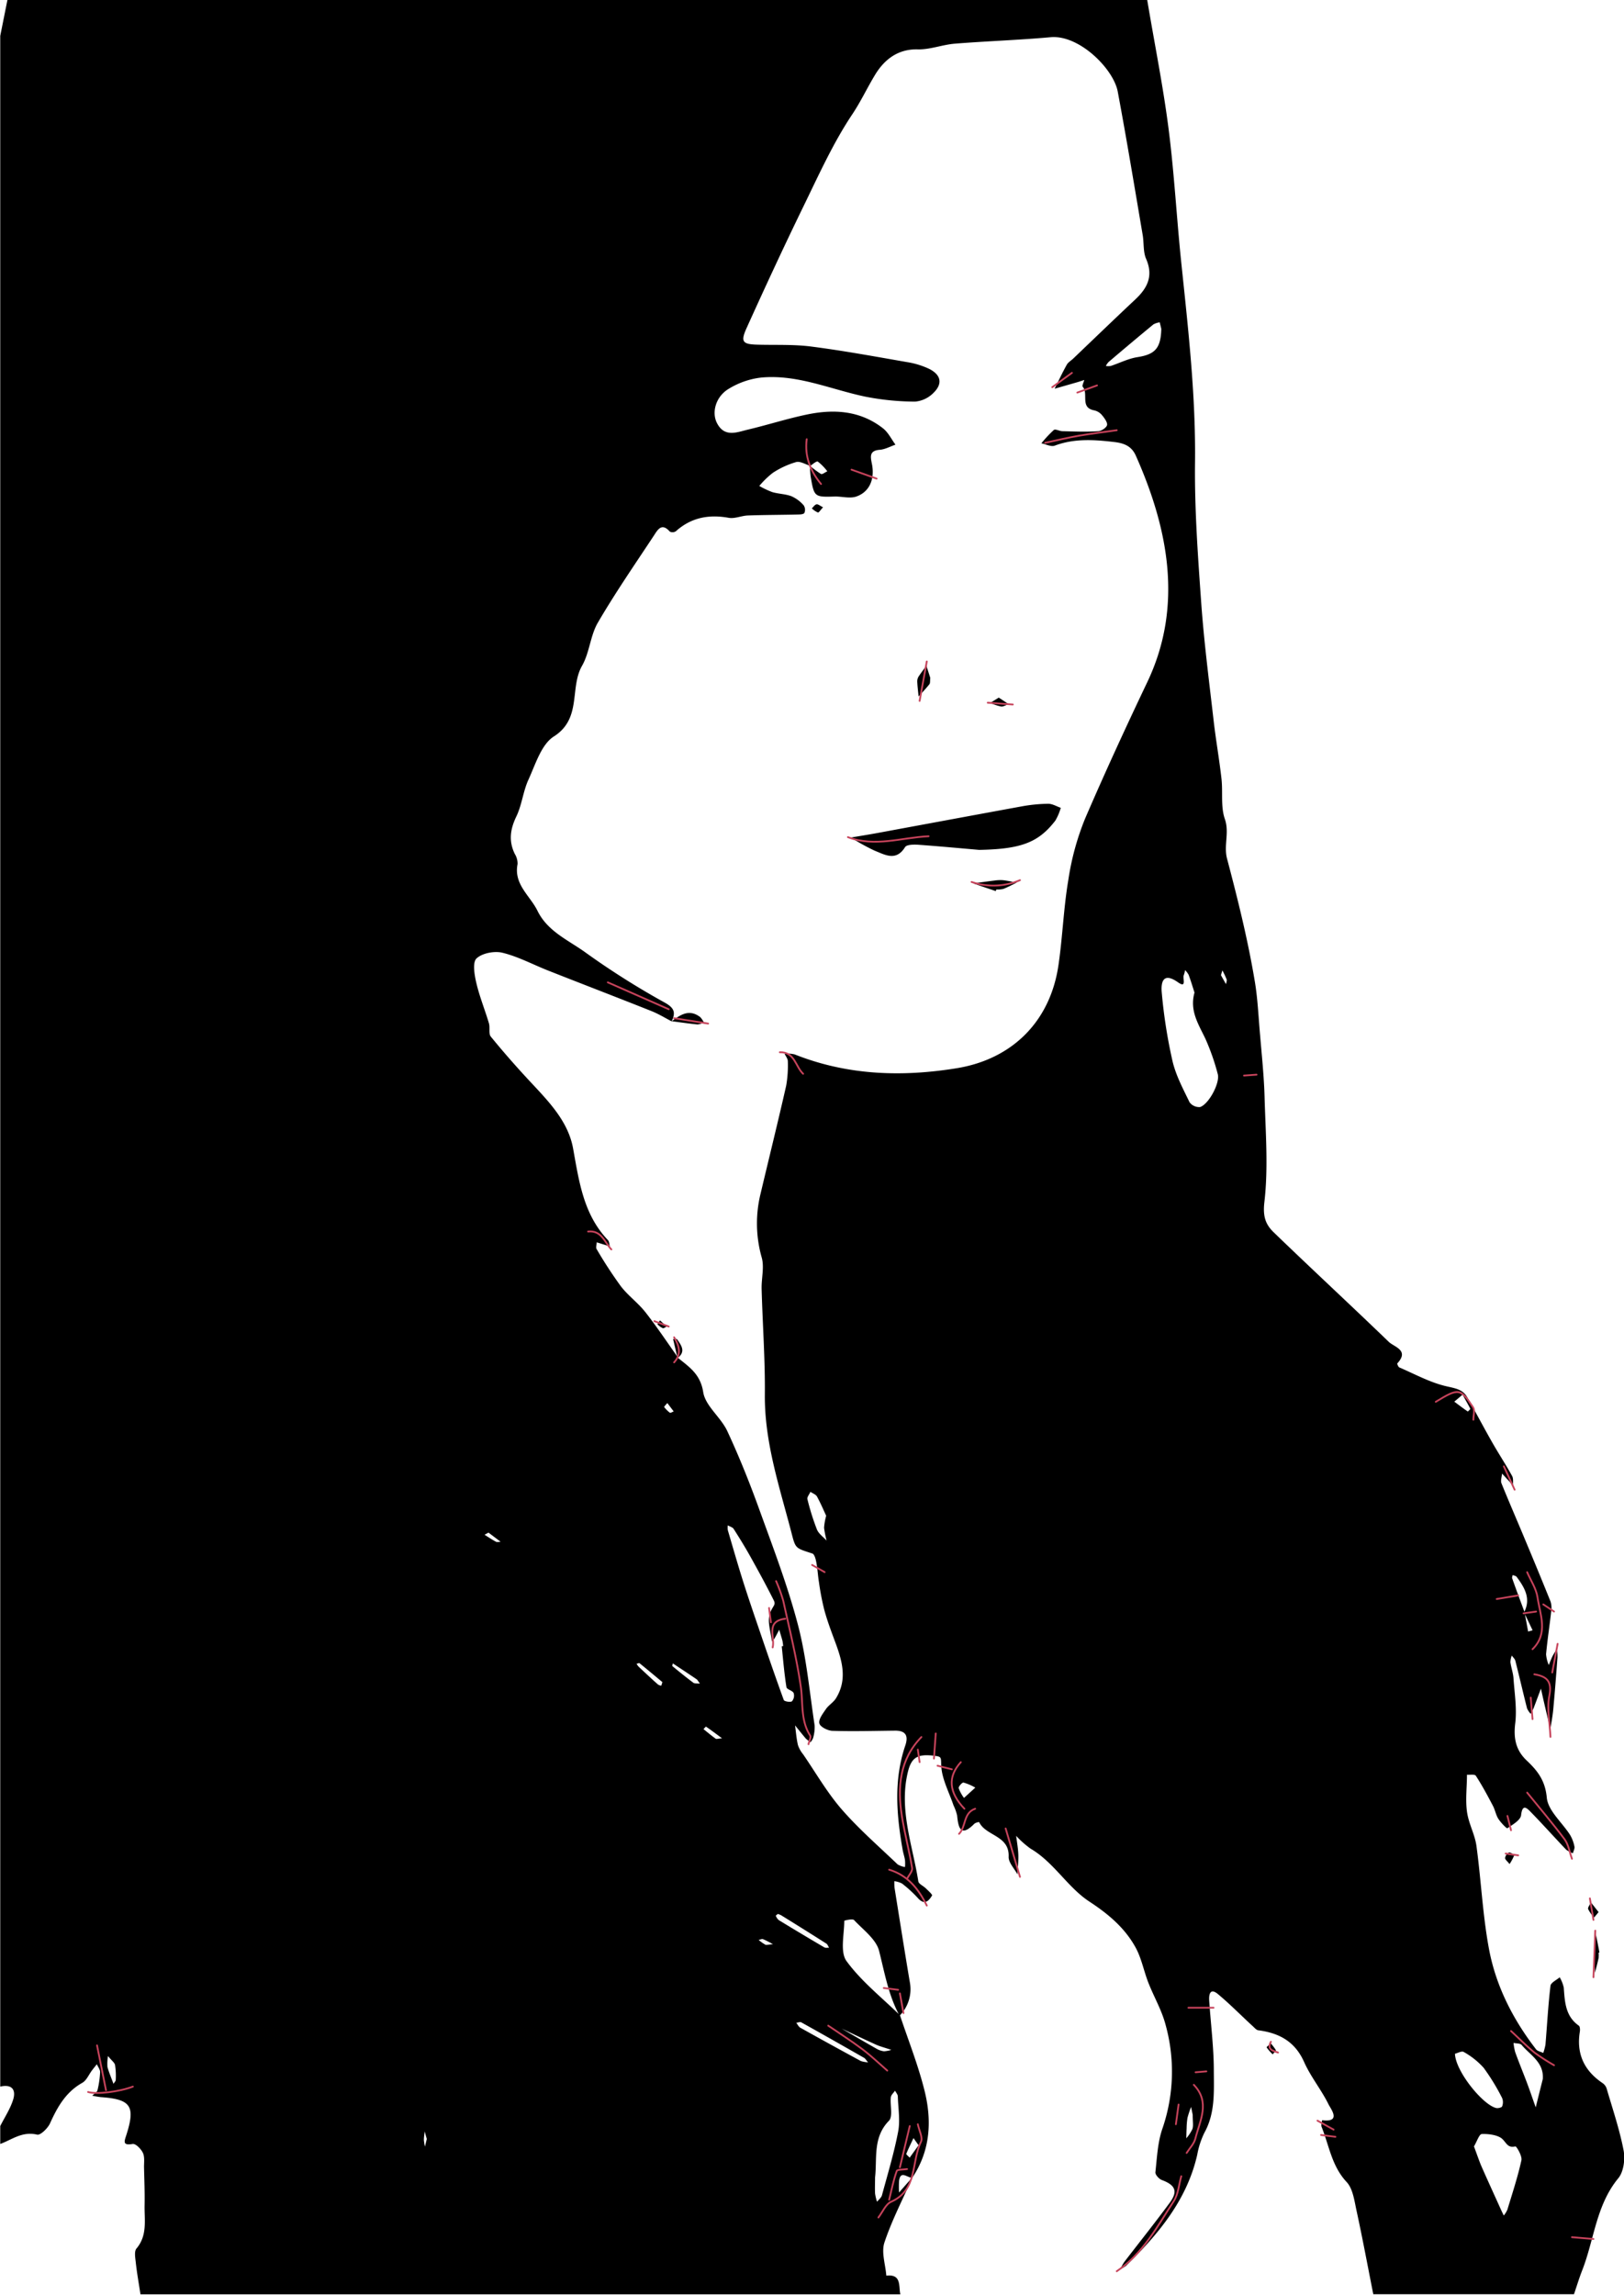 <svg class="home-background-image" xmlns="http://www.w3.org/2000/svg" viewBox="0 0 453.09 640.07"><defs><style>.cls-1{fill:none;}.cls-2{fill:none;stroke:#c6435b;stroke-linecap:round;stroke-linejoin:round;stroke-width:0.5px;}</style></defs><g id="Layer_2" data-name="Layer 2"><g id="Layer_1-2" data-name="Layer 1"><path d="M.07,598v-5c1.22-2.43,2.77-4.75,3.58-7.31.9-2.84-.35-4.43-3.58-3.69V10l2-10h318c2,12,4.41,23.86,5.95,35.87,1.61,12.54,2.27,25.19,3.59,37.76,1.92,18.36,4,36.67,3.8,55.22-.16,13.11.8,26.25,1.73,39.35.78,10.94,2.2,21.83,3.45,32.73.62,5.44,1.59,10.85,2.2,16.3.42,3.73-.26,7.76.93,11.19,1.33,3.81-.36,7.37.62,11.08,3,11.36,5.85,22.78,7.77,34.39.81,4.89,1,9.88,1.45,14.83.48,5.75,1.09,11.5,1.25,17.27.27,9.77,1.07,19.64-.05,29.27-.47,4,.31,6.25,2.59,8.45C366,354,376.82,364,387.45,374.26c1.51,1.46,5.81,2.32,2.41,6-.11.12.24,1,.54,1.14,4.37,1.88,8.64,4.25,13.21,5.28,2.44.56,4.48.85,5.72,3,2.45,4.32,4.75,8.73,7.2,13,1.72,3,3.66,5.94,5.34,9,.41.74.21,1.82.28,2.74-.51-.58-1-1.17-1.55-1.75s-1-1.1-1.54-1.65c-.06.91-.46,2-.15,2.72,2.16,5.35,4.48,10.64,6.7,16,2.37,5.66,4.72,11.33,7,17a6.11,6.11,0,0,1,.15,2.83c-.44,4-1.05,7.88-1.41,11.84a9.55,9.55,0,0,0,.75,3c.36-.86.69-1.74,1.11-2.58a22.48,22.48,0,0,1,1.18-1.92,17.66,17.66,0,0,1,.14,2.4c-.36,4.81-.73,9.61-1.17,14.41-.17,1.87-.54,3.74-.82,5.6q-.69-2.9-1.37-5.79t-1.25-5.54c-.69,1.82-1.36,3.66-2.06,5.48a15.14,15.14,0,0,1-.82,1.54,5.7,5.7,0,0,1-1-1.51c-1.12-4.41-2.14-8.85-3.26-13.26-.13-.54-.67-1-1-1.47a5.71,5.71,0,0,0-.38,1.85c.19,1.48.74,2.92.85,4.4.29,4.23,1,8.54.49,12.69s.17,7.47,3.2,10.33,5.17,5.59,5.61,10.36c.33,3.62,4.25,6.89,6.48,10.38a10.07,10.07,0,0,1,1.23,3.25c.13.57-.27,1.25-.43,1.88a6.75,6.75,0,0,1-1.88-1c-3.32-3.48-6.53-7.08-9.89-10.52-1.16-1.2-2.33-2.24-2.68.91-.16,1.38-2.36,2.64-3.84,3.64-.18.12-1.85-1.59-2.52-2.65s-.9-2.49-1.52-3.65c-1.5-2.84-3-5.67-4.77-8.37-.28-.43-1.61-.19-2.45-.26,0,3.43-.46,6.92,0,10.29s2.19,6.3,2.64,9.54c1.3,9.52,1.73,19.18,3.47,28.6,1.91,10.4,6.68,19.77,13.17,28.17.41.52,1.32.66,2,1a14.08,14.08,0,0,0,.62-2.33c.46-5.47.75-11,1.4-16.4.1-.88,1.67-1.59,2.57-2.37a10.21,10.21,0,0,1,1.13,2.85c.3,4,.44,8,4.2,10.64.34.23.38,1.14.29,1.69-1,6.13,1.18,10.83,6.28,14.29a3,3,0,0,1,1.17,1.47c1.68,5.76,3.63,11.48,4.76,17.35.47,2.46,0,6-1.5,7.78-6.16,7.5-6.69,17-10,25.53-.88,2.23-1.57,4.53-2.34,6.8h-56c-1.55-7.8-3-15.62-4.69-23.39-.59-2.73-1-6-2.72-7.88-4.18-4.44-4.9-10.17-7-15.39-.21-.53.08-1.25.13-1.88,5.5.71,2.4-3.2,1.84-4.33-2-4.1-5-7.73-6.85-11.88-2.56-5.77-7-8.12-12.81-8.87-.49-.07-1-.64-1.37-1-3.29-3-6.44-6.24-9.88-9.1-2.14-1.77-2.54.06-2.43,1.77.42,6.4,1.25,12.8,1.29,19.21,0,6,.48,12.08-2.62,17.68a23.19,23.19,0,0,0-2,6.13c-2.89,12.73-10.88,22.18-19.85,31a7.14,7.14,0,0,1-1.61.9,14.6,14.6,0,0,1,1.08-1.94c4.21-5.49,8.54-10.9,12.65-16.47,2.42-3.27,1.65-5-2.19-6.43-.78-.3-1.83-1.49-1.76-2.15.46-4.13.63-8.42,2-12.29a48.82,48.82,0,0,0,.84-28.85c-1.06-4.05-3.26-7.8-4.81-11.75-1.28-3.28-1.92-6.89-3.62-9.92-3-5.4-7.56-9.24-12.88-12.72-6.07-4-9.85-10.93-16.37-14.74a26.09,26.09,0,0,1-4-3.56c.21,1.75.54,3.49.6,5.24s-.15,3.68-.24,5.51c-.87-1.64-2.53-3.31-2.46-4.92.25-6-6.38-5.74-8.24-9.67a2.51,2.51,0,0,0-1.3.44c-3.84,3.86-4.49,1.26-4.84-2.3a13.81,13.81,0,0,0-1-2.8c-1.25-3.71-3.29-7.41-3.43-11.17-.08-2.34.12-2.43-2.15-2.69-4.42-.5-6.17.43-7.17,4.6-2.52,10.49,1.34,20.37,2.93,30.46.12.73,1.4,1.26,2.09,1.94s1.89,1.75,1.74,2c-1,1.68-2.2,2.73-4,.66a35,35,0,0,0-4.38-4,6.39,6.39,0,0,0-2.14-.66,15,15,0,0,0,.06,1.9c1.41,8.78,2.79,17.57,4.27,26.34a10.49,10.49,0,0,1-2.87,9.29c-3.09-5.66-4.15-11.89-5.71-18.06-.82-3.27-4.44-5.9-7-8.63-.41-.43-2.72.13-2.72.23,0,3.82-1.23,8.68.64,11.24,4.13,5.65,9.84,10.14,14.9,15.1,2.33,7,5.1,13.94,6.87,21.1,2.07,8.34,1.61,16.66-3.41,24.16-1.27.27-3.33-2.31-3.72,1a30.44,30.44,0,0,0,0,3.17l2.79-3.18,1-1.11c-2.69,6.06-5.79,12-7.87,18.24-.9,2.72.29,6.14.53,9.24,4.29-.49,3.4,2.88,3.91,5.22h-212c-.45-3-1-6-1.32-9-.14-1.27-.45-3,.2-3.78,3.13-3.69,2.18-8,2.27-12.13.07-3.54-.08-7.09-.16-10.64,0-1.33.21-2.83-.32-3.93s-2-2.61-2.87-2.47c-2.89.5-2.29-.77-1.75-2.47,2.6-8.11,1.29-10-7.09-10.59a22.09,22.09,0,0,1-2.41-.42c.5-.49,1.3-.91,1.45-1.49a25.73,25.73,0,0,0,.74-5.09c0-.71-.59-1.45-.91-2.18-.45.57-.91,1.13-1.35,1.71-.9,1.18-1.53,2.82-2.72,3.48-4.6,2.58-6.94,6.75-9,11.31-.63,1.38-2.69,3.37-3.59,3.14C6.2,594.4,3.34,596.8.07,598ZM425.34,449.65l1,5.42,1.25-.34-2.38-5c2-3.86.13-6.93-2.07-9.91-.21-.28-.73-.35-1.11-.51-.05.3-.23.65-.14.9C423,443.39,424.19,446.52,425.34,449.65ZM226.06,129.93c-1.33-.39-2.8-1.35-3.94-1.05a24.08,24.08,0,0,0-6.5,3,24.6,24.6,0,0,0-3.78,3.66,24,24,0,0,0,3.63,1.72c1.74.51,3.65.51,5.34,1.15a9.77,9.77,0,0,1,3.4,2.52,2.24,2.24,0,0,1,.2,2.16c-.33.44-1.41.41-2.16.43-4.54.1-9.07.1-13.6.26-1.79.07-3.65.95-5.34.65-5.56-1-10.48-.09-14.76,3.76a1.73,1.73,0,0,1-1.67.09c-2.33-2.65-3.45-.4-4.49,1.17-5.28,8-10.75,15.92-15.58,24.2-2.13,3.63-2.32,8.39-4.42,12.05-3.53,6.17,0,14.7-7.86,19.71-3.5,2.23-5.11,7.72-7.07,12-1.51,3.26-1.84,7.06-3.39,10.29-1.73,3.58-2.2,6.87-.45,10.47a5.12,5.12,0,0,1,.78,2.84c-1.12,5.66,3.46,8.78,5.54,13,2.81,5.77,8.57,8.18,13.31,11.59a220.28,220.28,0,0,0,22.13,14c2.9,1.6,3.12,2.87,2,5.33v-.05c-1.89-1-3.71-2.11-5.68-2.89-9.54-3.8-19.12-7.47-28.67-11.24-4.28-1.68-8.41-3.92-12.82-5-2.25-.56-5.68.09-7.26,1.58-1.16,1.09-.59,4.54-.07,6.77.89,3.84,2.41,7.53,3.53,11.32.36,1.2-.15,2.9.53,3.72,3.54,4.34,7.25,8.56,11.08,12.66,5.1,5.47,10.51,11,11.87,18.53,1.67,9.21,2.88,18.38,9.72,25.56.38.4.37,1.17.53,1.77l-1.66-.53-2-.62c0,.65-.33,1.47,0,1.93a121.74,121.74,0,0,0,6.73,10.32c2,2.61,4.79,4.62,6.83,7.21,3.23,4.1,6.12,8.47,9.15,12.72v.08c3.13,2.54,6.21,4.51,7,9.5.58,3.86,4.9,7,6.71,10.87,3.35,7.19,6.31,14.59,9,22.05,3.84,10.61,7.89,21.19,10.74,32.08,2.38,9.11,3.21,18.64,4.64,28a10.8,10.8,0,0,1-.41,3.44,4.3,4.3,0,0,1-.72,1.22,8.51,8.51,0,0,1-1.33-1c-1-1.19-2-2.45-3-3.68.25,1.83.38,3.69.8,5.48a8.24,8.24,0,0,0,1.45,2.59c3.53,5.14,6.67,10.63,10.73,15.31,4.78,5.5,10.34,10.32,15.62,15.38a5.85,5.85,0,0,0,2.07.75,11.19,11.19,0,0,0,0-1.92c-.15-1-.49-1.93-.66-2.92-1.71-9.73-2.52-19.45.74-29.05.93-2.74.12-4.18-2.88-4.15-5.79.06-11.58.23-17.36.05-1.34,0-3.49-1.09-3.73-2.07-.29-1.13,1-2.78,1.83-4,.74-1.08,2-1.8,2.74-2.91,3.38-5.36,1.75-10.71-.23-16-1.09-2.94-2.2-5.88-3-8.89a71.65,71.65,0,0,1-1.46-7.62c-.3-1.82-.38-3.69-.73-5.51-.16-.88-.52-2.27-1.11-2.46-4.43-1.45-4.66-1.32-5.62-5-3.33-13-7.76-25.69-7.63-39.4.09-9.78-.63-19.58-.9-29.37-.08-3,.81-6.14,0-8.88a34.73,34.73,0,0,1-.29-17.73c2.37-10,4.86-20.05,7.14-30.1a32.53,32.53,0,0,0,.46-6.85c0-.69-.59-1.38-.91-2.08a9.2,9.2,0,0,1,2.8.19c14.67,5.84,29.83,6.35,45.17,3.87,15.63-2.53,26.13-13.13,28.43-28.65,1.17-7.9,1.43-15.94,2.76-23.81a74.26,74.26,0,0,1,4.68-17.16c5.52-12.81,11.36-25.48,17.36-38.08,10-21,6-42.51-3.21-63.19-1.17-2.61-3.2-3.44-5.92-3.77-5.65-.67-11.19-1.06-16.69,1-1,.39-2.48-.4-3.73-.65a32.55,32.55,0,0,1,3.49-3.73c.42-.33,1.56.33,2.37.35,3.32.08,6.64.23,9.94,0,.92,0,2.39-1,2.53-1.73s-.78-2-1.48-2.82a3.91,3.91,0,0,0-2.11-1.26c-4.06-.75-1.51-4.67-3.2-6.57-.25-.28.27-1.25.43-1.91-.61.2-1.22.42-1.85.6l-6.42,1.84c1.11-2.24,2.17-4.51,3.39-6.69.38-.69,1.19-1.13,1.79-1.71,5.75-5.49,11.46-11,17.27-16.45,3.42-3.19,5.16-6.54,3.08-11.35-.89-2-.57-4.59-1-6.89-2.26-13.28-4.45-26.57-6.93-39.81-1.19-6.31-10.73-15.86-18.72-15.14-8.89.8-17.83,1.09-26.73,1.8-3.47.28-6.91,1.68-10.34,1.59-5.77-.14-9.51,3.08-12,7.25-2.14,3.55-3.87,7.26-6.23,10.81-5.36,8-9.4,17-13.66,25.73-5.46,11.22-10.71,22.54-15.85,33.91-1.78,3.93-1.13,4.57,3.19,4.67,4.95.13,9.95-.11,14.84.52,9,1.16,17.87,2.8,26.78,4.35a22.64,22.64,0,0,1,6.12,1.88c3.32,1.67,3.82,4.14,1.2,6.69a8.19,8.19,0,0,1-5.12,2.44,73.05,73.05,0,0,1-13.77-1.36c-9.7-2-19-6.3-29.18-5.35a22.21,22.21,0,0,0-9.11,3.17c-3.6,2.18-4.76,6.57-3.22,9.54,2.13,4.11,5.6,2.52,8.7,1.79,5.5-1.31,10.91-3.05,16.45-4.2,7.5-1.55,14.83-1.1,21.16,3.86,1.46,1.14,2.33,3,3.48,4.56-1.46.5-2.9,1.32-4.39,1.43-2.88.22-2.61,1.86-2.2,3.83.89,4.27-.6,7.9-4.32,9.2-1.75.61-3.91,0-5.88,0-5.83.19-5.9.17-6.87-5.6a29.62,29.62,0,0,1-.2-3,22.7,22.7,0,0,0,3.08,2.31c.36.19,1.17-.48,1.77-.75a15,15,0,0,0-2.6-2.67C227.87,128.46,226.79,129.47,226.06,129.93Zm107.2,146.92c-.48-1.49-1-3.24-1.63-4.94a5.26,5.26,0,0,0-1-1.31,8.09,8.09,0,0,1-.36,1.41c-.38.81.91,3.74-1.58,2-4.52-3.2-4.79.48-4.56,2.89a142.92,142.92,0,0,0,3,19.08c.94,4,2.95,7.73,4.75,11.46a3.34,3.34,0,0,0,2.94,1.34c2.46-.82,5.61-6.77,4.93-9.2a63.31,63.31,0,0,0-3.43-9.81C334.4,285.7,331.83,281.93,333.26,276.85ZM218.1,459.18l.4-.05a13.89,13.89,0,0,0-.2-1.48c-.27-1-.6-2.06-.9-3.08-.43.81-.84,1.63-1.3,2.41a4.84,4.84,0,0,1-.77.8c-.26-2.58-1.3-5.43-.55-7.67s1.79-2.36,1.1-3.73c-2-4-4.14-7.92-6.31-11.82-1.53-2.76-3.18-5.45-4.88-8.11-.3-.48-1.07-.65-1.63-1a4.78,4.78,0,0,0,0,1.36c1.38,4.7,2.73,9.41,4.2,14.08,1.35,4.26,2.79,8.5,4.24,12.73,2.34,6.87,4.69,13.74,7.17,20.55.14.39,1.82.7,2.28.36a2.41,2.41,0,0,0,.47-2.31c-.33-.71-1.92-1-2-1.62C218.81,466.85,218.5,463,218.1,459.18Zm193.13,139.5c.75,2,1.32,3.69,2,5.35,1.86,4.22,3.78,8.41,5.68,12.61.21.45.43.88.64,1.32a7.25,7.25,0,0,0,1-1.63c1.39-4.58,2.9-9.13,3.92-13.79.26-1.17-1.39-3.92-1.68-3.86-2.09.49-2.42-.84-3.57-2s-3.85-1.54-5.82-1.45C412.68,595.27,412,597.44,411.23,598.68Zm-167.09,8.65c0,1.5-.07,3,0,4.49a13.71,13.71,0,0,0,.55,2.3c.47-.6,1.18-1.13,1.37-1.8,1.6-5.91,3.38-11.78,4.52-17.77.6-3.15,0-6.53-.09-9.8,0-.55-.51-1.07-.78-1.61-.41.61-1.1,1.19-1.17,1.83-.25,2.23.64,5.38-.54,6.57C243.46,596.19,244.75,602,244.14,607.33Zm161.79-34.49c.15,4.91,7.81,14.31,11.53,15.14.51.11,1.52-.15,1.63-.47a3.15,3.15,0,0,0,0-2.32,60.62,60.62,0,0,0-5.16-8.44,21.57,21.57,0,0,0-5.57-4.42C407.82,572,406.62,572.67,405.93,572.84ZM324,91.73l-.44-1.82a5,5,0,0,0-1.76.57Q315.47,95.7,309.26,101a4.88,4.88,0,0,0-.73,1.08,4.75,4.75,0,0,0,1.36,0c2.48-.82,4.89-2.06,7.43-2.46C322.18,98.86,323.86,97.24,324,91.73ZM430.44,579.86c.32-4.67-3.54-6.65-5.92-9.49-.4-.47-1.48-.38-2.25-.55a15.29,15.29,0,0,0,.46,2.55c.94,2.62,2,5.2,3,7.81s1.82,5.07,2.73,7.61Q429.44,583.83,430.44,579.86ZM230.5,422.78c-.6-1.28-1.48-3.37-2.56-5.36-.33-.59-1.2-.88-1.83-1.32-.3.7-1,1.49-.84,2.07a66.63,66.63,0,0,0,2.65,8.44c.49,1.2,1.77,2.07,2.7,3.1a29.65,29.65,0,0,1-.71-3.57A17.07,17.07,0,0,1,230.5,422.78Zm11.69,152.45c-.64-.75-.8-1.07-1.06-1.22-5.85-3.34-11.71-6.67-17.59-9.94-.33-.19-.92.08-1.38.14.37.46.65,1.1,1.13,1.37q8.43,4.71,16.91,9.3A8.19,8.19,0,0,0,242.19,575.23ZM217,533.84c-.2.18-.58.45-.55.51a3,3,0,0,0,.81,1.2q6.33,3.86,12.73,7.62c.34.2.88.07,1.32.09-.25-.39-.41-.92-.77-1.15q-6.28-4-12.62-7.91A5.33,5.33,0,0,0,217,533.84Zm31.67,37.92c-2.07-.71-3.33-1-4.51-1.57-3.14-1.42-6.24-2.91-9.35-4.37,3.31,1.91,6.61,3.85,9.94,5.73a5.58,5.58,0,0,0,1.89.6A8.83,8.83,0,0,0,248.67,571.76Zm84.09,18.11-.45-2.19a27.14,27.14,0,0,0-1,3,20.32,20.32,0,0,0-.25,2.93c-.05.94-.06,1.88-.09,2.81a11.23,11.23,0,0,0,1.7-2.57C333,592.93,332.76,591.88,332.76,589.87ZM30.13,573.48a12.68,12.68,0,0,0-.15,3.07c.45,1.59,1.11,3.12,1.68,4.67.22-.36.62-.72.63-1.08A19.6,19.6,0,0,0,32.1,576C32,575.34,31.2,574.8,30.13,573.48Zm226.15,24.88-1.42-2c-.67,1.44-1.39,2.87-2,4.36-.08.21.6.72.93,1.1Zm-61-128.76c-.53-.71-.67-1.05-.93-1.22-2.19-1.49-4.41-2.95-6.62-4.42-.05.26-.23.68-.13.76,1.92,1.58,3.86,3.15,5.85,4.64C193.78,469.62,194.4,469.5,195.27,469.6Zm-10.47-.42c-2.07-1.72-4.21-3.52-6.38-5.27-.14-.11-.55.1-.83.17a5.36,5.36,0,0,0,.55.77c1.8,1.69,3.6,3.38,5.43,5a2.73,2.73,0,0,0,.91.34Zm87.29,29.43a13.64,13.64,0,0,0-3.29-1.41c-.39-.06-1.43,1.13-1.34,1.56a10.51,10.51,0,0,0,1.48,2.72ZM408.05,389l-1.24,1.06-1.07.89c1.24.93,2.48,1.87,3.76,2.75.05,0,.76-.65.71-.77C409.54,391.62,408.78,390.33,408.05,389ZM201.46,484.86c-1.91-1.42-3.19-2.37-4.5-3.27-.05,0-.45.45-.69.7,1.13.9,2.23,1.83,3.4,2.67C199.88,485.12,200.33,484.94,201.46,484.86Zm-15.27-93.51a8.89,8.89,0,0,0-.92,1.07,8.57,8.57,0,0,0,1.62,1.62c.18.13.7-.23,1.07-.36Zm-49.9,36.13-1.1.6c1.06.66,2.1,1.37,3.2,1.95.33.18.85,0,1.28,0ZM340.64,272l1.41,2.51c.07-.45.3-1,.17-1.34a23.87,23.87,0,0,0-1.18-2.51ZM119.07,596.6c-.21-.75-.4-1.43-.58-2.11-.08.79-.23,1.59-.23,2.38a13.47,13.47,0,0,0,.3,1.87Zm96.58-54.31a24.5,24.5,0,0,0-2.78-1.42c-.34-.11-.8.14-1.21.23a13.79,13.79,0,0,0,1.85,1.31C213.82,542.57,214.31,542.38,215.65,542.29Z"/><path class="cls-1" d="M254.46,607.4c5-7.5,5.48-15.82,3.41-24.16-1.77-7.16-4.54-14.08-6.87-21.1l-.12.12a10.49,10.49,0,0,0,2.87-9.29c-1.48-8.77-2.86-17.56-4.27-26.34a15,15,0,0,1-.06-1.9,6.39,6.39,0,0,1,2.14.66,35,35,0,0,1,4.38,4c1.82,2.07,3.05,1,4-.66.15-.24-1.09-1.35-1.74-2s-2-1.21-2.09-1.94c-1.59-10.09-5.45-20-2.93-30.46,1-4.17,2.75-5.1,7.17-4.6,2.27.26,2.07.35,2.15,2.69.14,3.76,2.18,7.46,3.43,11.17a13.81,13.81,0,0,1,1,2.8c.35,3.56,1,6.16,4.84,2.3a2.51,2.51,0,0,1,1.3-.44c1.86,3.93,8.49,3.7,8.24,9.67-.07,1.61,1.59,3.28,2.46,4.92.09-1.83.3-3.68.24-5.51s-.39-3.49-.6-5.24a26.09,26.09,0,0,0,4,3.56c6.52,3.81,10.3,10.76,16.37,14.74,5.32,3.48,9.85,7.32,12.88,12.72,1.7,3,2.34,6.64,3.62,9.92,1.55,3.95,3.75,7.7,4.81,11.75a48.82,48.82,0,0,1-.84,28.85c-1.34,3.87-1.51,8.16-2,12.29-.07.66,1,1.85,1.76,2.15,3.84,1.44,4.61,3.16,2.19,6.43-4.11,5.57-8.44,11-12.65,16.47A14.6,14.6,0,0,0,312.5,633a7.14,7.14,0,0,0,1.61-.9c9-8.84,17-18.29,19.85-31a23.19,23.19,0,0,1,2-6.13c3.1-5.6,2.66-11.72,2.62-17.68,0-6.41-.87-12.81-1.29-19.21-.11-1.71.29-3.54,2.43-1.77,3.44,2.86,6.59,6.06,9.88,9.1.42.39.88,1,1.37,1,5.81.75,10.25,3.1,12.81,8.87,1.85,4.15,4.85,7.78,6.85,11.88.56,1.13,3.66,5-1.84,4.33-.05.63-.34,1.35-.13,1.88,2.1,5.22,2.82,10.95,7,15.39,1.74,1.85,2.13,5.15,2.72,7.88,1.68,7.77,3.14,15.59,4.69,23.39h-132c-.51-2.34.38-5.71-3.91-5.22-.24-3.1-1.43-6.52-.53-9.24,2.08-6.26,5.18-12.18,7.87-18.24ZM355.08,573c.43-.57.95-1.06.87-1.2a15.79,15.79,0,0,0-1.41-1.87c-.41.39-1.22,1-1.15,1.14A12.89,12.89,0,0,0,355.08,573Z"/><path class="cls-1" d="M.07,598c3.27-1.2,6.13-3.6,10.14-2.55.9.23,3-1.76,3.59-3.14,2.09-4.56,4.43-8.73,9-11.31,1.19-.66,1.82-2.3,2.72-3.48.44-.58.9-1.14,1.35-1.71.32.73.94,1.47.91,2.18a25.73,25.73,0,0,1-.74,5.09c-.15.58-.95,1-1.45,1.49A22.09,22.09,0,0,0,28,585c8.38.56,9.69,2.48,7.09,10.59-.54,1.7-1.14,3,1.75,2.47.83-.14,2.33,1.39,2.87,2.47s.29,2.6.32,3.93c.08,3.55.23,7.1.16,10.64-.09,4.14.86,8.44-2.27,12.13-.65.77-.34,2.51-.2,3.78.35,3,.87,6,1.32,9-12.09,0-24.19-.09-36.28.07-2.37,0-2.81-.49-2.79-2.81C.14,624.17.07,611.09.07,598Z"/><path class="cls-1" d="M.07,582c3.23-.74,4.48.85,3.58,3.69-.81,2.56-2.36,4.88-3.58,7.31Z"/><path class="cls-1" d="M2.07,0l-2,10C.07,7,0,4,.16,1,.18.64,1.4.33,2.07,0Z"/><path class="cls-1" d="M225.93,129.77a29.62,29.62,0,0,0,.2,3c1,5.77,1,5.79,6.87,5.6,2-.06,4.13.58,5.88,0,3.72-1.3,5.21-4.93,4.32-9.2-.41-2-.68-3.61,2.2-3.83,1.49-.11,2.93-.93,4.39-1.43-1.15-1.54-2-3.42-3.48-4.56-6.33-5-13.66-5.41-21.16-3.86-5.54,1.15-11,2.89-16.45,4.2-3.1.73-6.57,2.32-8.7-1.79-1.54-3-.38-7.36,3.22-9.54a22.21,22.21,0,0,1,9.11-3.17c10.17-1,19.48,3.34,29.18,5.35a73.05,73.05,0,0,0,13.77,1.36,8.19,8.19,0,0,0,5.12-2.44c2.62-2.55,2.12-5-1.2-6.69a22.64,22.64,0,0,0-6.12-1.88c-8.91-1.55-17.82-3.19-26.78-4.35-4.89-.63-9.89-.39-14.84-.52-4.32-.1-5-.74-3.19-4.67,5.14-11.37,10.39-22.69,15.85-33.91,4.26-8.74,8.3-17.68,13.66-25.73,2.36-3.55,4.09-7.26,6.23-10.81,2.5-4.17,6.24-7.39,12-7.25,3.43.09,6.87-1.31,10.34-1.59,8.9-.71,17.84-1,26.73-1.8,8-.72,17.53,8.83,18.72,15.14,2.48,13.24,4.67,26.53,6.93,39.81.4,2.3.08,4.84,1,6.89,2.08,4.81.34,8.16-3.08,11.35-5.81,5.42-11.52,11-17.27,16.45-.6.58-1.41,1-1.79,1.71-1.22,2.18-2.28,4.45-3.39,6.69l6.42-1.84c.63-.18,1.24-.4,1.85-.6-.16.66-.68,1.63-.43,1.91,1.69,1.9-.86,5.82,3.2,6.57a3.91,3.91,0,0,1,2.11,1.26c.7.83,1.64,2,1.48,2.82s-1.61,1.68-2.53,1.73c-3.3.18-6.62,0-9.94,0-.81,0-1.95-.68-2.37-.35a32.55,32.55,0,0,0-3.49,3.73c1.25.25,2.71,1,3.73.65,5.5-2.06,11-1.67,16.69-1,2.72.33,4.75,1.16,5.92,3.77C326,147.54,330.07,169,320,190.05c-6,12.6-11.84,25.27-17.36,38.08A74.26,74.26,0,0,0,298,245.29c-1.33,7.87-1.59,15.91-2.76,23.81-2.3,15.52-12.8,26.12-28.43,28.65-15.34,2.48-30.5,2-45.17-3.87a9.2,9.2,0,0,0-2.8-.19c.32.7.91,1.39.91,2.08a32.53,32.53,0,0,1-.46,6.85c-2.28,10.05-4.77,20.06-7.14,30.1a34.73,34.73,0,0,0,.29,17.73c.77,2.74-.12,5.91,0,8.88.27,9.79,1,19.59.9,29.37-.13,13.71,4.3,26.43,7.63,39.4,1,3.73,1.19,3.6,5.62,5,.59.19,1,1.58,1.11,2.46.35,1.82.43,3.69.73,5.51a71.65,71.65,0,0,0,1.46,7.62c.84,3,1.95,5.95,3,8.89,2,5.33,3.61,10.68.23,16-.69,1.11-2,1.83-2.74,2.91-.85,1.25-2.12,2.9-1.83,4,.24,1,2.39,2,3.73,2.07,5.78.18,11.57,0,17.36-.05,3,0,3.81,1.41,2.88,4.15-3.26,9.6-2.45,19.32-.74,29.05.17,1,.51,1.94.66,2.92a11.19,11.19,0,0,1,0,1.92,5.85,5.85,0,0,1-2.07-.75c-5.28-5.06-10.84-9.88-15.62-15.38-4.06-4.68-7.2-10.17-10.73-15.31a8.24,8.24,0,0,1-1.45-2.59c-.42-1.79-.55-3.65-.8-5.48,1,1.23,2,2.49,3,3.68a8.51,8.51,0,0,0,1.33,1,4.3,4.3,0,0,0,.72-1.22,10.8,10.8,0,0,0,.41-3.44c-1.43-9.36-2.26-18.89-4.64-28-2.85-10.89-6.9-21.47-10.74-32.08-2.7-7.46-5.66-14.86-9-22.05-1.81-3.86-6.13-7-6.71-10.87-.75-5-3.83-7-7-9.5,2.24-1.79.89-3.48-.21-5.11-.14-.2-.75-.07-1.15-.1.32,1.41.63,2.82,1,4.23a6.38,6.38,0,0,0,.38.9c-3-4.25-5.92-8.62-9.15-12.72-2-2.59-4.83-4.6-6.83-7.21a121.74,121.74,0,0,1-6.73-10.32c-.28-.46,0-1.28,0-1.93l2,.62,1.66.53c-.16-.6-.15-1.37-.53-1.77-6.84-7.18-8.05-16.35-9.72-25.56-1.36-7.56-6.77-13.06-11.87-18.53-3.83-4.1-7.54-8.32-11.08-12.66-.68-.82-.17-2.52-.53-3.72-1.12-3.79-2.64-7.48-3.53-11.32-.52-2.23-1.09-5.68.07-6.77,1.58-1.49,5-2.14,7.26-1.58,4.41,1.11,8.54,3.35,12.82,5,9.55,3.77,19.13,7.44,28.67,11.24,2,.78,3.79,1.92,5.68,2.89,2.42.31,4.83.67,7.26.9a5.12,5.12,0,0,0,1.74-.54,6.31,6.31,0,0,0-1-1.49c-3-2.38-5.52-.69-8,1.18,1.12-2.46.9-3.73-2-5.33a220.28,220.28,0,0,1-22.13-14c-4.74-3.41-10.5-5.82-13.31-11.59-2.08-4.25-6.66-7.37-5.54-13a5.12,5.12,0,0,0-.78-2.84c-1.75-3.6-1.28-6.89.45-10.47,1.55-3.23,1.88-7,3.39-10.29,2-4.24,3.57-9.73,7.07-12,7.84-5,4.33-13.54,7.86-19.71,2.1-3.66,2.29-8.42,4.42-12.05,4.83-8.28,10.3-16.19,15.58-24.2,1-1.57,2.16-3.82,4.49-1.17a1.73,1.73,0,0,0,1.67-.09c4.28-3.85,9.2-4.74,14.76-3.76,1.69.3,3.55-.58,5.34-.65,4.53-.16,9.06-.16,13.6-.26.75,0,1.83,0,2.16-.43a2.24,2.24,0,0,0-.2-2.16,9.77,9.77,0,0,0-3.4-2.52c-1.69-.64-3.6-.64-5.34-1.15a24,24,0,0,1-3.63-1.72,24.6,24.6,0,0,1,3.78-3.66,24.08,24.08,0,0,1,6.5-3c1.14-.3,2.61.66,3.94,1.05Zm47.25,107.28c11.71-.21,16.55-2.1,21.24-8.21a15.14,15.14,0,0,0,1.51-3.56c-1.16-.4-2.32-1.15-3.48-1.13a43.62,43.62,0,0,0-7.38.72c-13.51,2.44-27,5-40.49,7.47-2.4.44-4.8.82-7.21,1.23a60,60,0,0,0,6.65,3.67c2.85,1.15,5.94,3.11,8.47-1,.44-.72,2.43-.74,3.67-.66C262.12,236,268.08,236.61,273.18,237.05Zm4.64,11.5.16-.46a6.9,6.9,0,0,0,1.95-.15c1.28-.5,2.49-1.17,3.73-1.76-1.26-.23-2.51-.53-3.78-.67a10.59,10.59,0,0,0-2.45.1c-2,.23-3.94.52-5.9.79Zm-18.28-59.49c-.3-.94-.69-2.15-1.09-3.36-.72,1-1.49,2-2.15,3a2.55,2.55,0,0,0-.39,1.41c.06,1.39.24,2.77.37,4.16,1-1.14,2.1-2.24,3.05-3.44C259.58,190.48,259.46,189.86,259.54,189.06Zm19.11,5.52-2.4,1.44a15.69,15.69,0,0,0,3.05,1c.66.08,1.4-.43,2.1-.67ZM184.14,368.29a10.3,10.3,0,0,0-.75,1,4.89,4.89,0,0,0,1.49,1.09c.26.11.72-.28,1.09-.45Zm45.49-226.8c-.87-.41-1.42-.9-1.86-.81s-.85.72-1.27,1.12a5.7,5.7,0,0,0,1.69,1.15C228.46,143,229,142.21,229.63,141.49Z"/><path class="cls-1" d="M333.26,276.85c-1.43,5.08,1.14,8.85,3.05,12.9a63.31,63.31,0,0,1,3.43,9.81c.68,2.43-2.47,8.38-4.93,9.2a3.34,3.34,0,0,1-2.94-1.34c-1.8-3.73-3.81-7.48-4.75-11.46a142.92,142.92,0,0,1-3-19.08c-.23-2.41,0-6.09,4.56-2.89,2.49,1.76,1.2-1.17,1.58-2a8.09,8.09,0,0,0,.36-1.41,5.26,5.26,0,0,1,1,1.31C332.26,273.61,332.78,275.36,333.26,276.85Z"/><path class="cls-1" d="M218.1,459.18c.4,3.83.71,7.67,1.29,11.46.09.62,1.68.91,2,1.62a2.41,2.41,0,0,1-.47,2.31c-.46.34-2.14,0-2.28-.36-2.48-6.81-4.83-13.68-7.17-20.55-1.45-4.23-2.89-8.47-4.24-12.73-1.47-4.67-2.82-9.38-4.2-14.08a4.78,4.78,0,0,1,0-1.36c.56.31,1.33.48,1.63,1,1.7,2.66,3.35,5.35,4.88,8.11,2.17,3.9,4.29,7.83,6.31,11.82.69,1.37-.29,1.35-1.1,3.73s.29,5.09.55,7.67a4.84,4.84,0,0,0,.77-.8c.46-.78.87-1.6,1.3-2.41.3,1,.63,2,.9,3.08a13.89,13.89,0,0,1,.2,1.48Z"/><path class="cls-1" d="M411.23,598.68c.76-1.24,1.45-3.41,2.24-3.44,2-.09,4.57.2,5.82,1.45s1.48,2.48,3.57,2c.29-.06,1.94,2.69,1.68,3.86-1,4.66-2.53,9.21-3.92,13.79a7.25,7.25,0,0,1-1,1.63c-.21-.44-.43-.87-.64-1.32-1.9-4.2-3.82-8.39-5.68-12.61C412.55,602.37,412,600.65,411.23,598.68Z"/><path class="cls-1" d="M251,562.14c-5.06-5-10.77-9.45-14.9-15.1-1.87-2.56-.62-7.42-.64-11.24,0-.1,2.31-.66,2.72-.23,2.55,2.73,6.17,5.36,7,8.63,1.56,6.17,2.62,12.4,5.71,18.06Z"/><path class="cls-1" d="M244.14,607.33c.61-5.38-.68-11.14,3.88-15.79,1.18-1.19.29-4.34.54-6.57.07-.64.76-1.22,1.17-1.83.27.54.76,1.06.78,1.61.13,3.27.69,6.65.09,9.8-1.14,6-2.92,11.86-4.52,17.77-.19.67-.9,1.2-1.37,1.8a13.71,13.71,0,0,1-.55-2.3C244.07,610.33,244.14,608.83,244.14,607.33Z"/><path class="cls-1" d="M405.93,572.84c.69-.17,1.89-.86,2.45-.51a21.57,21.57,0,0,1,5.57,4.42,60.62,60.62,0,0,1,5.16,8.44,3.15,3.15,0,0,1,0,2.32c-.11.32-1.12.58-1.63.47C413.74,587.15,406.08,577.75,405.93,572.84Z"/><path class="cls-1" d="M324,91.73c-.09,5.51-1.77,7.13-6.63,7.91-2.54.4-4.95,1.64-7.43,2.46a4.75,4.75,0,0,1-1.36,0,4.88,4.88,0,0,1,.73-1.08q6.21-5.33,12.49-10.56a5,5,0,0,1,1.76-.57Z"/><path class="cls-1" d="M430.44,579.86q-1,4-2,7.93c-.91-2.54-1.79-5.08-2.73-7.61s-2-5.19-3-7.81a15.29,15.29,0,0,1-.46-2.55c.77.17,1.85.08,2.25.55C426.9,573.21,430.76,575.19,430.44,579.86Z"/><path class="cls-1" d="M230.5,422.78a17.07,17.07,0,0,0-.59,3.36,29.65,29.65,0,0,0,.71,3.57c-.93-1-2.21-1.9-2.7-3.1a66.63,66.63,0,0,1-2.65-8.44c-.15-.58.54-1.37.84-2.07.63.44,1.5.73,1.83,1.32C229,419.41,229.9,421.5,230.5,422.78Z"/><path class="cls-1" d="M242.19,575.23a8.19,8.19,0,0,1-2-.35q-8.47-4.61-16.91-9.3c-.48-.27-.76-.91-1.13-1.37.46-.06,1.05-.33,1.38-.14,5.88,3.27,11.74,6.6,17.59,9.94C241.39,574.16,241.55,574.48,242.19,575.23Z"/><path class="cls-1" d="M217,533.84a5.33,5.33,0,0,1,.92.36q6.33,3.93,12.62,7.91c.36.23.52.76.77,1.15-.44,0-1,.11-1.32-.09q-6.41-3.76-12.73-7.62a3,3,0,0,1-.81-1.2C216.42,534.29,216.8,534,217,533.84Z"/><path class="cls-1" d="M425.34,449.65c-1.15-3.13-2.31-6.26-3.43-9.4-.09-.25.09-.6.14-.9.38.16.9.23,1.11.51,2.2,3,4,6.05,2.07,9.91Z"/><path class="cls-1" d="M248.67,571.76a8.83,8.83,0,0,1-2,.39,5.58,5.58,0,0,1-1.89-.6c-3.33-1.88-6.63-3.82-9.94-5.73,3.11,1.46,6.21,2.95,9.35,4.37C245.34,570.71,246.6,571.05,248.67,571.76Z"/><path class="cls-1" d="M332.76,589.87c0,2,.22,3.06-.07,4a11.23,11.23,0,0,1-1.7,2.57c0-.93,0-1.87.09-2.81a20.32,20.32,0,0,1,.25-2.93,27.14,27.14,0,0,1,1-3Z"/><path class="cls-1" d="M30.13,573.48c1.07,1.32,1.85,1.86,2,2.53a19.6,19.6,0,0,1,.19,4.13c0,.36-.41.72-.63,1.08-.57-1.55-1.23-3.08-1.68-4.67A12.68,12.68,0,0,1,30.13,573.48Z"/><path class="cls-1" d="M256.28,598.36l-2.44,3.49c-.33-.38-1-.89-.93-1.1.56-1.49,1.28-2.92,2-4.36Z"/><path class="cls-1" d="M195.27,469.6c-.87-.1-1.49,0-1.83-.24-2-1.49-3.93-3.06-5.85-4.64-.1-.08.08-.5.13-.76,2.21,1.47,4.43,2.93,6.62,4.42C194.6,468.55,194.74,468.89,195.27,469.6Z"/><path class="cls-1" d="M184.8,469.18l-.32,1.05a2.73,2.73,0,0,1-.91-.34c-1.83-1.66-3.63-3.35-5.43-5a5.36,5.36,0,0,1-.55-.77c.28-.07.69-.28.83-.17C180.59,465.66,182.73,467.46,184.8,469.18Z"/><path class="cls-1" d="M272.09,498.61l-3.15,2.87a10.51,10.51,0,0,1-1.48-2.72c-.09-.43,1-1.62,1.34-1.56A13.64,13.64,0,0,1,272.09,498.61Z"/><path d="M189.17,378.62a6.38,6.38,0,0,1-.38-.9c-.34-1.41-.65-2.82-1-4.23.4,0,1-.1,1.15.1,1.1,1.63,2.45,3.32.21,5.11Z"/><path class="cls-1" d="M226.06,129.93c.73-.46,1.81-1.47,2.12-1.27a15,15,0,0,1,2.6,2.67c-.6.27-1.41.94-1.77.75a22.7,22.7,0,0,1-3.08-2.31Z"/><path class="cls-1" d="M254.5,607.3l-1,1.11-2.79,3.18a30.44,30.44,0,0,1,0-3.17c.39-3.33,2.45-.75,3.72-1Z"/><path class="cls-1" d="M425.23,449.77l2.38,5-1.25.34-1-5.42Z"/><path class="cls-1" d="M408.05,389c.73,1.3,1.49,2.59,2.16,3.93.05.12-.66.8-.71.77-1.28-.88-2.52-1.82-3.76-2.75l1.07-.89Z"/><path class="cls-1" d="M201.46,484.86c-1.13.08-1.58.26-1.79.1-1.17-.84-2.27-1.77-3.4-2.67.24-.25.64-.73.69-.7C198.27,482.49,199.55,483.44,201.46,484.86Z"/><path class="cls-1" d="M186.19,391.35l1.77,2.33c-.37.13-.89.49-1.07.36a8.57,8.57,0,0,1-1.62-1.62A8.89,8.89,0,0,1,186.19,391.35Z"/><path class="cls-1" d="M136.29,427.48l3.38,2.54c-.43,0-.95.19-1.28,0-1.1-.58-2.14-1.29-3.2-1.95Z"/><path class="cls-1" d="M340.64,272l.4-1.34a23.87,23.87,0,0,1,1.18,2.51c.13.38-.1.89-.17,1.34Z"/><path class="cls-1" d="M119.07,596.6l-.51,2.14a13.47,13.47,0,0,1-.3-1.87c0-.79.15-1.59.23-2.38C118.67,595.17,118.86,595.85,119.07,596.6Z"/><path class="cls-1" d="M215.65,542.29c-1.34.09-1.83.28-2.14.12a13.79,13.79,0,0,1-1.85-1.31c.41-.09.87-.34,1.21-.23A24.5,24.5,0,0,1,215.65,542.29Z"/><path d="M446,544.64a7.51,7.51,0,0,1,0,1.5c-.29,1.37-.66,2.72-1,4.09-.05-1.28-.09-2.56-.14-3.84a16.82,16.82,0,0,1-.11-2c.12-1.65.32-3.29.48-4.93q.53,2.56,1,5.12Z"/><path d="M446,533.33l-1.25,1.51a9.88,9.88,0,0,1-1.66-2.35c-.16-.48.5-1.23.79-1.85Z"/><path d="M421.16,519.93c-.62-.8-1.29-1.29-1.24-1.71A2.1,2.1,0,0,1,421,516.7c.34-.14,1.5.65,1.46.8A14,14,0,0,1,421.16,519.93Z"/><path d="M355.08,573a12.89,12.89,0,0,1-1.69-1.93c-.07-.11.74-.75,1.15-1.14a15.79,15.79,0,0,1,1.41,1.87C356,572,355.51,572.47,355.08,573Z"/><path d="M273.18,237.05c-5.1-.44-11.06-1-17-1.43-1.24-.08-3.23-.06-3.67.66-2.53,4.07-5.62,2.11-8.47,1a60,60,0,0,1-6.65-3.67c2.41-.41,4.81-.79,7.21-1.23,13.49-2.49,27-5,40.49-7.47a43.62,43.62,0,0,1,7.38-.72c1.16,0,2.32.73,3.48,1.13a15.14,15.14,0,0,1-1.51,3.56C289.73,235,284.89,236.84,273.18,237.05Z"/><path d="M277.82,248.55l-6.29-2.15c2-.27,3.93-.56,5.9-.79a10.59,10.59,0,0,1,2.45-.1c1.27.14,2.52.44,3.78.67-1.24.59-2.45,1.26-3.73,1.76a6.9,6.9,0,0,1-1.95.15Z"/><path d="M259.54,189.06c-.08.8,0,1.42-.21,1.75-.95,1.2-2,2.3-3.05,3.44-.13-1.39-.31-2.77-.37-4.16a2.55,2.55,0,0,1,.39-1.41c.66-1,1.43-2,2.15-3C258.85,186.91,259.24,188.12,259.54,189.06Z"/><path d="M187.38,284.89c2.44-1.87,4.92-3.56,8-1.18a6.31,6.31,0,0,1,1,1.49,5.12,5.12,0,0,1-1.74.54c-2.43-.23-4.84-.59-7.26-.9Z"/><path d="M278.65,194.58l2.75,1.81c-.7.24-1.44.75-2.1.67a15.69,15.69,0,0,1-3.05-1Z"/><path d="M184.14,368.29,186,370c-.37.17-.83.56-1.09.45a4.89,4.89,0,0,1-1.49-1.09A10.3,10.3,0,0,1,184.14,368.29Z"/><path d="M229.63,141.49c-.68.72-1.17,1.53-1.44,1.46a5.7,5.7,0,0,1-1.69-1.15c.42-.4.79-1,1.27-1.12S228.76,141.08,229.63,141.49Z"/><path class="cls-2" d="M300.57,109.5l5.5-2"/><path class="cls-2" d="M299.07,104l-5.5,4"/><path class="cls-2" d="M186.57,281.5l-17-7.5"/><path class="cls-2" d="M259.07,233.25c-7.5.35-15,3.11-22.5.25"/><path class="cls-2" d="M225.57,486.5c.17-.83.76-1.94.43-2.46-2.66-4.21-1.92-9-2.57-13.52-1.16-8.07-3.14-16-4.9-24a43.06,43.06,0,0,0-2-5.51"/><path class="cls-2" d="M253.82,593q-1.38,5.75-2.75,11.5"/><path class="cls-2" d="M333.07,581.5c4.67,4.85,1.69,10,.43,15-.37,1.45-1.6,2.69-2.43,4"/><path class="cls-2" d="M329.57,607c-.67,2.33-.83,5-2.09,6.94-4.59,7.07-8.62,14.67-15.91,19.56"/><path class="cls-2" d="M257.07,484.5c-6.1,6.27-6.72,13.95-5.46,22,.77,4.87,2.06,9.66,2.87,14.53.14.89-.91,2-1.41,3"/><path class="cls-2" d="M427.57,460c4.49-4.42,2.1-9.62,1.39-14.48-.36-2.43-1.89-4.69-2.89-7"/><path class="cls-2" d="M328.82,587l-.75,5.5"/><path class="cls-2" d="M251.07,556c.33,1.83.67,3.67,1,5.5"/><path class="cls-2" d="M267.57,511.5c2-2,1.15-5.86,4.5-7"/><path class="cls-2" d="M280.57,510q2,6.75,4,13.5"/><path class="cls-2" d="M428.07,467c3.46.58,5,1.9,4.19,6-.73,3.65.14,7.63.31,11.46"/><path class="cls-2" d="M421.57,566.5c2.17,2,4.24,4.11,6.53,6a58.76,58.76,0,0,0,5.47,3.54"/><path class="cls-2" d="M231.07,565c3.17,2.17,6.41,4.23,9.47,6.53,2.46,1.84,4.7,4,7,6"/><path class="cls-2" d="M368.57,595.5l4,.5"/><path class="cls-2" d="M226.57,436.5l3.5,2"/><path class="cls-2" d="M170.57,348.5c-1.9-2-2.74-5.4-6.5-5"/><path class="cls-2" d="M311.57,120c-3.5.5-7,.92-10.5,1.52-3.18.56-6.33,1.31-9.5,2"/><path class="cls-2" d="M258.57,531.5c-2.29-4.61-5.3-8.45-10.5-10"/><path class="cls-2" d="M256.07,592.5c.33,1.67,1.46,3.72.86,4.93-2.72,5.55-.83,13.38-8.31,16.69-1.53.68-2.38,2.88-3.55,4.38"/><path class="cls-2" d="M445.07,538.5q-.26,6.5-.5,13"/><path class="cls-2" d="M27.07,570.5q1.24,6.25,2.5,12.5"/><path class="cls-2" d="M225.07,122.5c-.62,4.79,1,8.88,4,12.5"/><path class="cls-2" d="M268.07,491.5q-5.56,6.12,1,13"/><path class="cls-2" d="M426.07,500c3.5,4.33,7.12,8.57,10.43,13,1.11,1.51,1.4,3.62,2.07,5.45"/><path class="cls-2" d="M219.07,451.5c-5.62.72-2.78,5.14-3.5,8"/><path class="cls-2" d="M197.57,285.5l-9.5-1.5"/><path class="cls-2" d="M284.57,245.5a18.93,18.93,0,0,1-13.5.5"/><path class="cls-2" d="M400.57,391c6.34-3.87,6.89-3.85,10.42,1.55.54.81.08,2.28.08,3.45"/><path class="cls-2" d="M261.07,483.5c-.17,2.33-.33,4.67-.5,7"/><path class="cls-2" d="M434.57,458.5l-1.5,8"/><path class="cls-2" d="M217.57,293.5c4.14-.14,4.37,4,6.5,6"/><path class="cls-2" d="M338.57,560h-7"/><path class="cls-2" d="M37.07,582c-3.74,1.45-10.21,2.23-12.5,1.5"/><path class="cls-2" d="M423.57,445l-6,1"/><path class="cls-2" d="M188.07,373c1.43,2.33,2.13,4.67,0,7"/><path class="cls-2" d="M420.57,506.5c.33,1.33.67,2.67,1,4"/><path class="cls-2" d="M282.57,196.5l-7-.5"/><path class="cls-2" d="M244.57,133.5l-7-2.5"/><path class="cls-2" d="M419.57,409l3,6.5"/><path class="cls-2" d="M444.57,624.5l-6-.5"/><path class="cls-2" d="M443.57,529.5c.33,2,.67,4,1,6"/><path class="cls-2" d="M258.57,184.5q-1,5.5-2,11"/><path class="cls-2" d="M367.57,591.5l4.5,2.5"/><path class="cls-2" d="M253.07,605c-1,.17-2.72.08-2.88.54-.92,2.58-1.45,5.29-2.12,8"/><path class="cls-2" d="M246.57,554.5l4,.5"/><path class="cls-2" d="M261.57,492.5l4,1"/><path class="cls-2" d="M182.57,368.5l4,1.5"/><path class="cls-2" d="M214.57,448.5c.17,1.33.33,2.67.5,4"/><path class="cls-2" d="M256.07,488c.17,1.17.33,2.33.5,3.5"/><path class="cls-2" d="M430.57,447.5l3,2"/><path class="cls-2" d="M347.07,300l3.5-.25"/><path class="cls-2" d="M427.07,473.5c.17,2,.33,4,.5,6"/><path class="cls-2" d="M428.57,449.5l-3.5.5"/><path class="cls-2" d="M333.57,578l3-.25"/><path class="cls-2" d="M354.57,569.5c-1.17,2.23.62,2.48,2,3"/><path class="cls-2" d="M423.57,517.5l-3.5-.5"/></g></g></svg>
